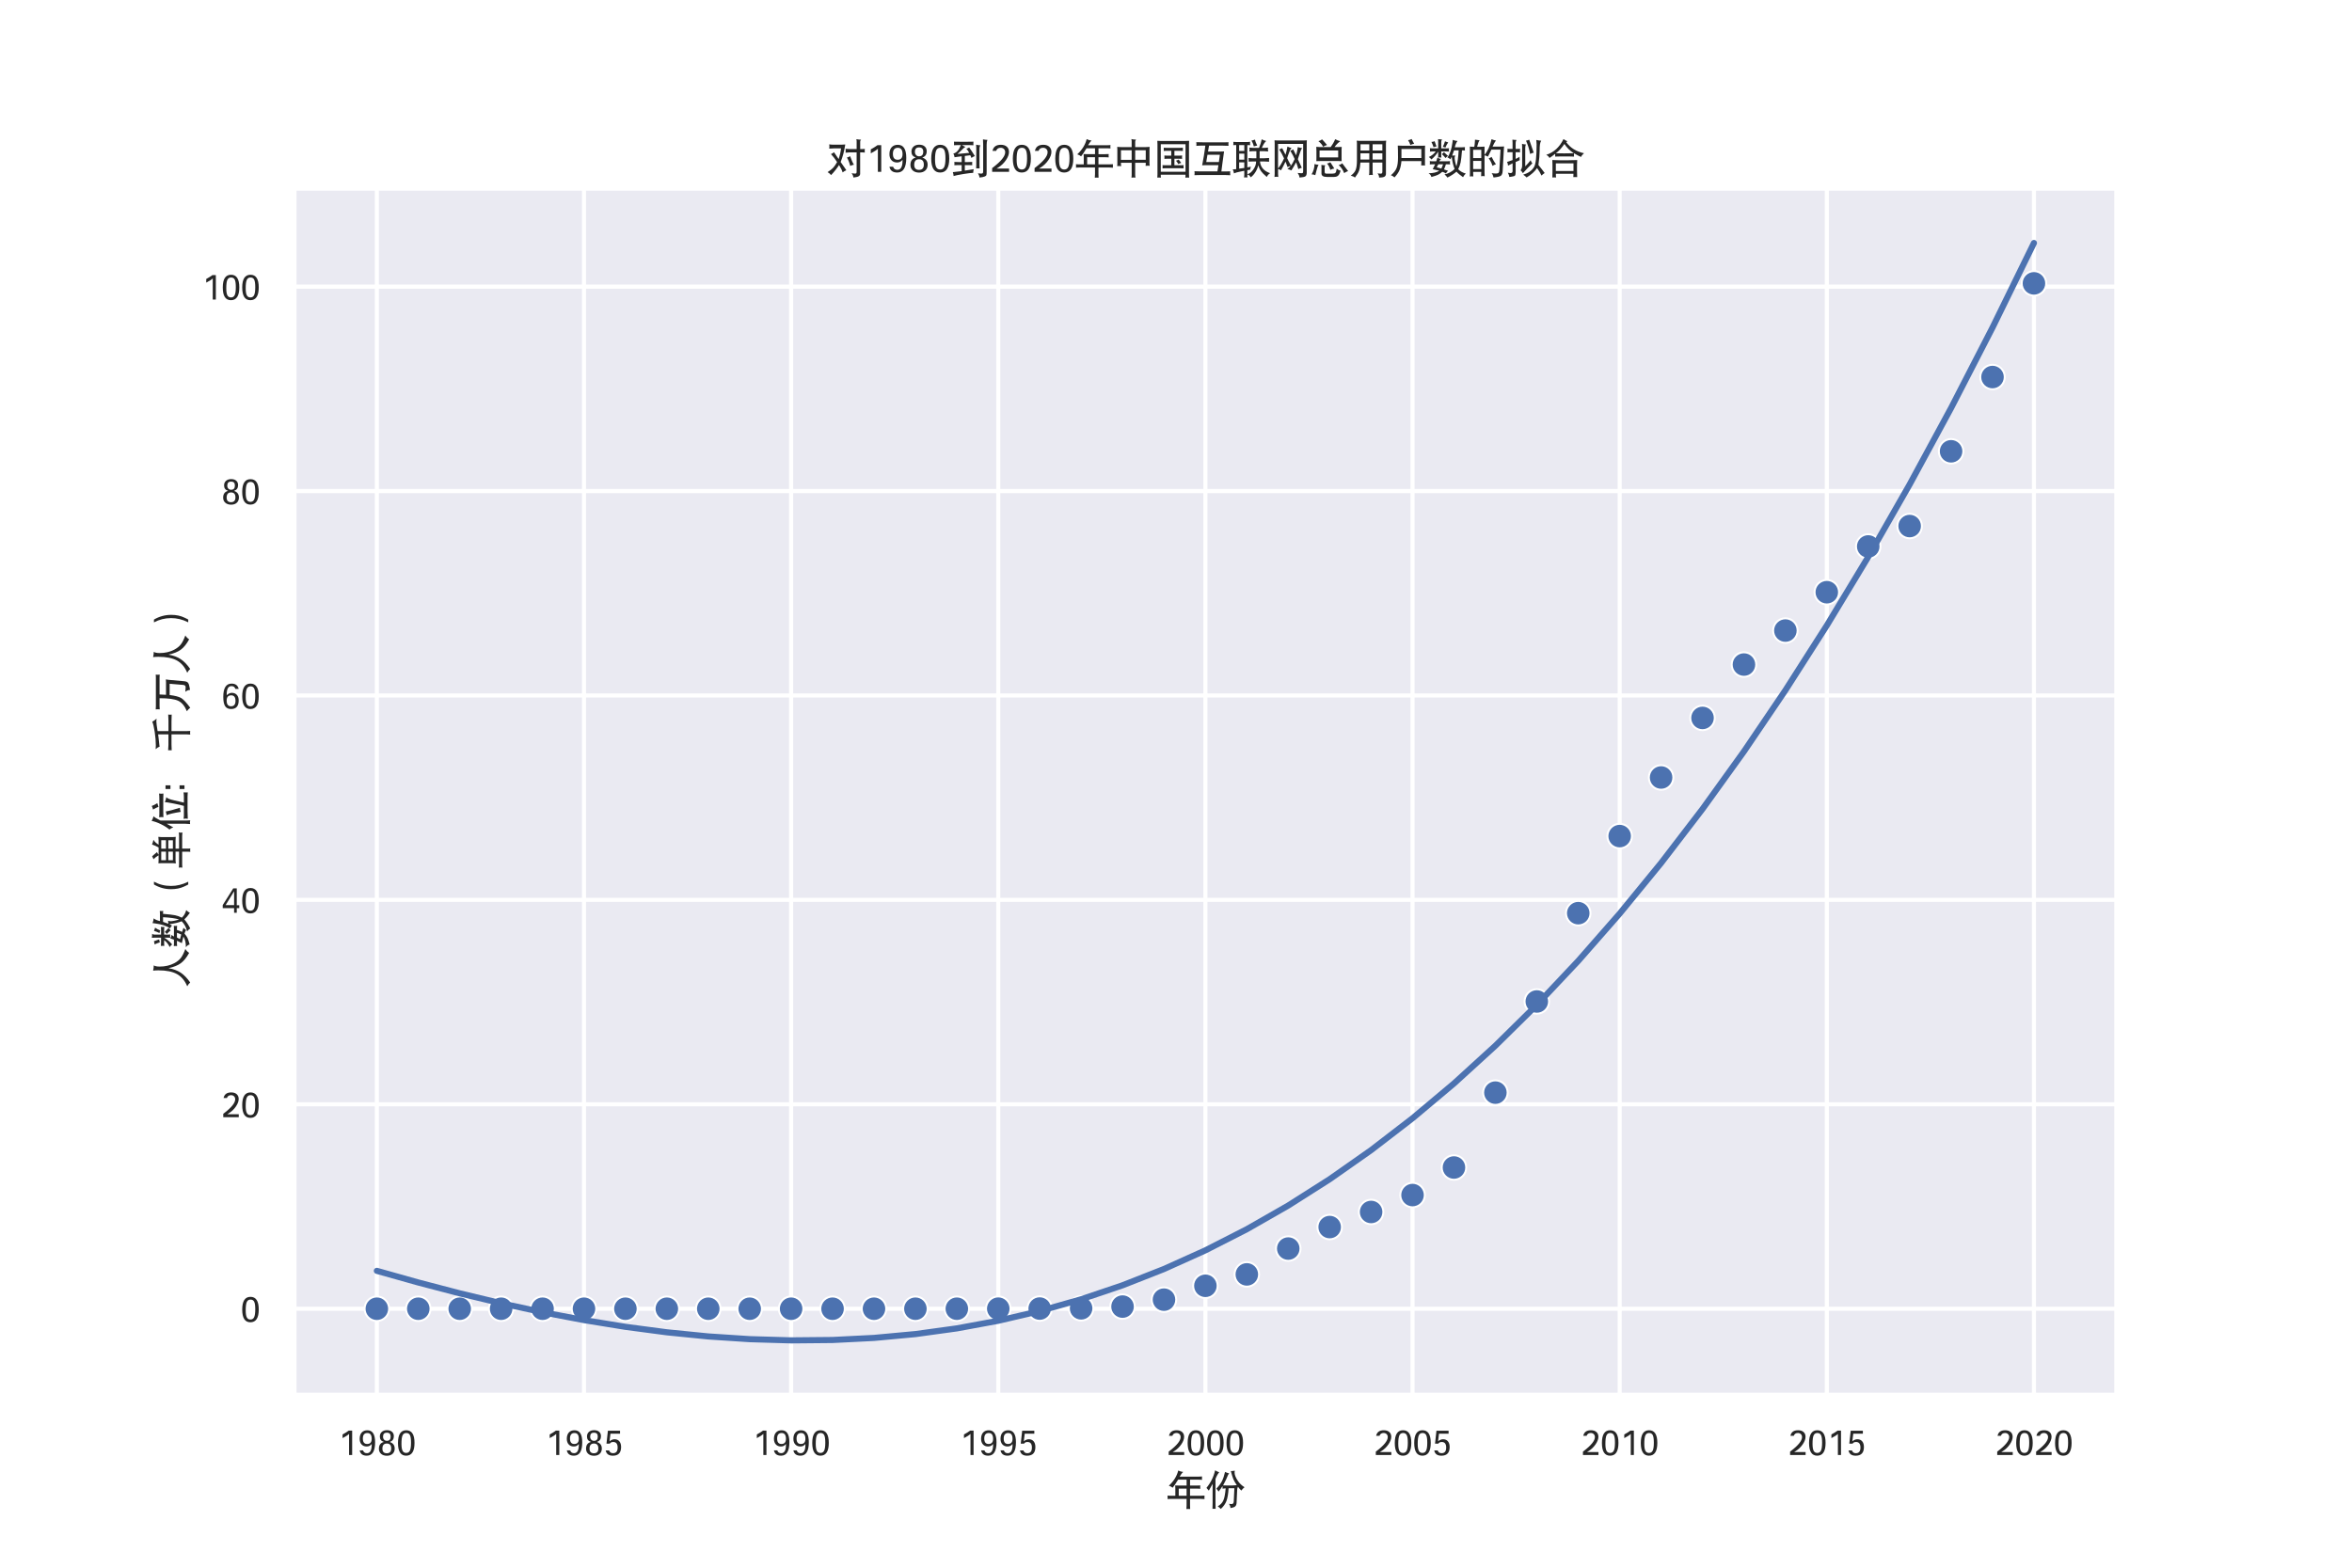 <?xml version="1.0" encoding="utf-8" standalone="no"?>
<!DOCTYPE svg PUBLIC "-//W3C//DTD SVG 1.1//EN"
  "http://www.w3.org/Graphics/SVG/1.1/DTD/svg11.dtd">
<svg xmlns:xlink="http://www.w3.org/1999/xlink" width="864pt" height="576pt" viewBox="0 0 864 576" xmlns="http://www.w3.org/2000/svg" version="1.1">
 <defs>
  <style type="text/css">*{stroke-linejoin: round; stroke-linecap: butt}</style>
 </defs>
 <g id="figure_1">
  <g id="patch_1">
   <path d="M 0 576 
L 864 576 
L 864 0 
L 0 0 
z
" style="fill: #ffffff"/>
  </g>
  <g id="axes_1">
   <g id="patch_2">
    <path d="M 108 512.64 
L 777.6 512.64 
L 777.6 69.12 
L 108 69.12 
z
" style="fill: #eaeaf2"/>
   </g>
   <g id="matplotlib.axis_1">
    <g id="xtick_1">
     <g id="line2d_1">
      <path d="M 138.436 512.64 
L 138.436 69.12 
" clip-path="url(#pfd05d1dd4e)" style="fill: none; stroke: #ffffff; stroke-width: 1.5; stroke-linecap: round"/>
     </g>
     <g id="text_1">
      <!-- 1980 -->
      <g style="fill: #262626" transform="translate(124.151 534.603) scale(0.132 -0.132)">
       <defs>
        <path id="SIL-Hei-Med-Jian-31" d="M 2469 4250 
L 2469 0 
L 1931 0 
L 1931 3678 
Q 1641 3372 800 2941 
L 800 3575 
Q 1384 3888 1878 4250 
L 2469 4250 
z
" transform="scale(0.016)"/>
        <path id="SIL-Hei-Med-Jian-39" d="M 978 809 
Q 1125 319 1659 319 
Q 2484 319 2484 1778 
L 2488 1922 
Q 2447 1881 2431 1863 
L 2347 1775 
Q 2075 1484 1603 1484 
Q 1050 1484 722 1845 
Q 394 2206 394 2809 
Q 394 3519 745 3912 
Q 1097 4306 1731 4306 
Q 3078 4306 3078 2225 
Q 3078 -116 1638 -116 
Q 603 -116 409 753 
L 397 809 
L 978 809 
z
M 2484 2819 
Q 2484 3828 1734 3828 
Q 947 3828 947 2866 
Q 947 1919 1694 1919 
Q 2484 1919 2484 2819 
z
" transform="scale(0.016)"/>
        <path id="SIL-Hei-Med-Jian-38" d="M 2234 2272 
L 2300 2247 
Q 3103 1963 3103 1128 
Q 3103 553 2737 212 
Q 2372 -128 1750 -128 
Q 1119 -128 739 206 
Q 359 541 359 1094 
Q 359 2025 1166 2259 
L 1234 2278 
L 1169 2300 
Q 522 2519 522 3216 
Q 522 3722 858 4022 
Q 1194 4322 1756 4322 
Q 2316 4322 2636 4042 
Q 2956 3763 2956 3275 
Q 2956 2525 2300 2294 
L 2234 2272 
z
M 2403 3206 
Q 2403 3888 1738 3888 
Q 1075 3888 1075 3188 
Q 1075 2869 1259 2669 
Q 1444 2469 1741 2469 
Q 2403 2469 2403 3206 
z
M 2497 1141 
Q 2497 2000 1738 2000 
Q 966 2000 966 1113 
Q 966 306 1725 306 
Q 2497 306 2497 1141 
z
" transform="scale(0.016)"/>
        <path id="SIL-Hei-Med-Jian-30" d="M 3169 2113 
Q 3169 -116 1713 -116 
Q 294 -116 294 2094 
Q 294 4309 1728 4309 
Q 3169 4309 3169 2113 
z
M 2563 2144 
Q 2563 3078 2380 3454 
Q 2197 3831 1741 3831 
Q 1275 3831 1087 3412 
Q 900 2994 900 1959 
Q 900 1106 1092 734 
Q 1284 363 1725 363 
Q 2178 363 2370 773 
Q 2563 1184 2563 2144 
z
" transform="scale(0.016)"/>
       </defs>
       <use xlink:href="#SIL-Hei-Med-Jian-31"/>
       <use xlink:href="#SIL-Hei-Med-Jian-39" x="54.102"/>
       <use xlink:href="#SIL-Hei-Med-Jian-38" x="108.203"/>
       <use xlink:href="#SIL-Hei-Med-Jian-30" x="162.305"/>
      </g>
     </g>
    </g>
    <g id="xtick_2">
     <g id="line2d_2">
      <path d="M 214.527 512.64 
L 214.527 69.12 
" clip-path="url(#pfd05d1dd4e)" style="fill: none; stroke: #ffffff; stroke-width: 1.5; stroke-linecap: round"/>
     </g>
     <g id="text_2">
      <!-- 1985 -->
      <g style="fill: #262626" transform="translate(200.242 534.603) scale(0.132 -0.132)">
       <defs>
        <path id="SIL-Hei-Med-Jian-35" d="M 2891 4228 
L 2891 3713 
L 1222 3713 
L 1059 2384 
Q 1491 2744 1931 2744 
Q 2469 2744 2772 2384 
Q 3075 2025 3075 1388 
Q 3075 -119 1641 -119 
Q 591 -119 406 750 
L 397 797 
L 994 797 
L 1009 759 
Q 1163 319 1675 319 
Q 2472 319 2472 1297 
Q 2472 2266 1703 2266 
Q 1303 2266 1131 2013 
L 1106 1978 
L 531 1975 
L 778 4228 
L 2891 4228 
z
" transform="scale(0.016)"/>
       </defs>
       <use xlink:href="#SIL-Hei-Med-Jian-31"/>
       <use xlink:href="#SIL-Hei-Med-Jian-39" x="54.102"/>
       <use xlink:href="#SIL-Hei-Med-Jian-38" x="108.203"/>
       <use xlink:href="#SIL-Hei-Med-Jian-35" x="162.305"/>
      </g>
     </g>
    </g>
    <g id="xtick_3">
     <g id="line2d_3">
      <path d="M 290.618 512.64 
L 290.618 69.12 
" clip-path="url(#pfd05d1dd4e)" style="fill: none; stroke: #ffffff; stroke-width: 1.5; stroke-linecap: round"/>
     </g>
     <g id="text_3">
      <!-- 1990 -->
      <g style="fill: #262626" transform="translate(276.333 534.603) scale(0.132 -0.132)">
       <use xlink:href="#SIL-Hei-Med-Jian-31"/>
       <use xlink:href="#SIL-Hei-Med-Jian-39" x="54.102"/>
       <use xlink:href="#SIL-Hei-Med-Jian-39" x="108.203"/>
       <use xlink:href="#SIL-Hei-Med-Jian-30" x="162.305"/>
      </g>
     </g>
    </g>
    <g id="xtick_4">
     <g id="line2d_4">
      <path d="M 366.709 512.64 
L 366.709 69.12 
" clip-path="url(#pfd05d1dd4e)" style="fill: none; stroke: #ffffff; stroke-width: 1.5; stroke-linecap: round"/>
     </g>
     <g id="text_4">
      <!-- 1995 -->
      <g style="fill: #262626" transform="translate(352.424 534.603) scale(0.132 -0.132)">
       <use xlink:href="#SIL-Hei-Med-Jian-31"/>
       <use xlink:href="#SIL-Hei-Med-Jian-39" x="54.102"/>
       <use xlink:href="#SIL-Hei-Med-Jian-39" x="108.203"/>
       <use xlink:href="#SIL-Hei-Med-Jian-35" x="162.305"/>
      </g>
     </g>
    </g>
    <g id="xtick_5">
     <g id="line2d_5">
      <path d="M 442.8 512.64 
L 442.8 69.12 
" clip-path="url(#pfd05d1dd4e)" style="fill: none; stroke: #ffffff; stroke-width: 1.5; stroke-linecap: round"/>
     </g>
     <g id="text_5">
      <!-- 2000 -->
      <g style="fill: #262626" transform="translate(428.515 534.603) scale(0.132 -0.132)">
       <defs>
        <path id="SIL-Hei-Med-Jian-32" d="M 3075 516 
L 3075 0 
L 378 0 
L 378 591 
L 513 694 
Q 2456 2175 2456 3116 
Q 2456 3434 2256 3632 
Q 2056 3831 1738 3831 
Q 1181 3831 1016 3338 
L 431 3338 
L 456 3428 
Q 684 4309 1769 4309 
Q 2369 4309 2716 4003 
Q 3063 3697 3063 3169 
Q 3063 2569 2570 1853 
Q 2078 1138 1356 691 
L 1078 516 
L 3075 516 
z
" transform="scale(0.016)"/>
       </defs>
       <use xlink:href="#SIL-Hei-Med-Jian-32"/>
       <use xlink:href="#SIL-Hei-Med-Jian-30" x="54.102"/>
       <use xlink:href="#SIL-Hei-Med-Jian-30" x="108.203"/>
       <use xlink:href="#SIL-Hei-Med-Jian-30" x="162.305"/>
      </g>
     </g>
    </g>
    <g id="xtick_6">
     <g id="line2d_6">
      <path d="M 518.891 512.64 
L 518.891 69.12 
" clip-path="url(#pfd05d1dd4e)" style="fill: none; stroke: #ffffff; stroke-width: 1.5; stroke-linecap: round"/>
     </g>
     <g id="text_6">
      <!-- 2005 -->
      <g style="fill: #262626" transform="translate(504.606 534.603) scale(0.132 -0.132)">
       <use xlink:href="#SIL-Hei-Med-Jian-32"/>
       <use xlink:href="#SIL-Hei-Med-Jian-30" x="54.102"/>
       <use xlink:href="#SIL-Hei-Med-Jian-30" x="108.203"/>
       <use xlink:href="#SIL-Hei-Med-Jian-35" x="162.305"/>
      </g>
     </g>
    </g>
    <g id="xtick_7">
     <g id="line2d_7">
      <path d="M 594.982 512.64 
L 594.982 69.12 
" clip-path="url(#pfd05d1dd4e)" style="fill: none; stroke: #ffffff; stroke-width: 1.5; stroke-linecap: round"/>
     </g>
     <g id="text_7">
      <!-- 2010 -->
      <g style="fill: #262626" transform="translate(580.697 534.603) scale(0.132 -0.132)">
       <use xlink:href="#SIL-Hei-Med-Jian-32"/>
       <use xlink:href="#SIL-Hei-Med-Jian-30" x="54.102"/>
       <use xlink:href="#SIL-Hei-Med-Jian-31" x="108.203"/>
       <use xlink:href="#SIL-Hei-Med-Jian-30" x="162.305"/>
      </g>
     </g>
    </g>
    <g id="xtick_8">
     <g id="line2d_8">
      <path d="M 671.073 512.64 
L 671.073 69.12 
" clip-path="url(#pfd05d1dd4e)" style="fill: none; stroke: #ffffff; stroke-width: 1.5; stroke-linecap: round"/>
     </g>
     <g id="text_8">
      <!-- 2015 -->
      <g style="fill: #262626" transform="translate(656.788 534.603) scale(0.132 -0.132)">
       <use xlink:href="#SIL-Hei-Med-Jian-32"/>
       <use xlink:href="#SIL-Hei-Med-Jian-30" x="54.102"/>
       <use xlink:href="#SIL-Hei-Med-Jian-31" x="108.203"/>
       <use xlink:href="#SIL-Hei-Med-Jian-35" x="162.305"/>
      </g>
     </g>
    </g>
    <g id="xtick_9">
     <g id="line2d_9">
      <path d="M 747.164 512.64 
L 747.164 69.12 
" clip-path="url(#pfd05d1dd4e)" style="fill: none; stroke: #ffffff; stroke-width: 1.5; stroke-linecap: round"/>
     </g>
     <g id="text_9">
      <!-- 2020 -->
      <g style="fill: #262626" transform="translate(732.879 534.603) scale(0.132 -0.132)">
       <use xlink:href="#SIL-Hei-Med-Jian-32"/>
       <use xlink:href="#SIL-Hei-Med-Jian-30" x="54.102"/>
       <use xlink:href="#SIL-Hei-Med-Jian-32" x="108.203"/>
       <use xlink:href="#SIL-Hei-Med-Jian-30" x="162.305"/>
      </g>
     </g>
    </g>
    <g id="text_10">
     <!-- 年份 -->
     <g style="fill: #262626" transform="translate(428.4 552.298) scale(0.144 -0.144)">
      <defs>
       <path id="SIL-Hei-Med-Jian-5e74" d="M 216 659 
Q 228 828 228 925 
Q 228 1013 209 1206 
Q 281 1206 441 1197 
Q 628 1181 669 1181 
L 1456 1181 
L 1456 2372 
Q 1456 2528 1434 2831 
L 1738 2822 
L 2069 2813 
L 3253 2813 
L 3253 3750 
L 1906 3750 
Q 1747 3516 1694 3431 
L 1400 2963 
Q 1322 2838 1034 2466 
Q 759 2681 422 2784 
Q 1600 3881 1919 5209 
Q 2275 5028 2716 4975 
Q 2472 4800 2141 4234 
L 5150 4234 
Q 5200 4234 5431 4247 
Q 5631 4259 5725 4259 
Q 5697 4081 5697 4000 
Q 5697 3903 5722 3725 
Q 5656 3725 5453 3738 
Q 5244 3750 5184 3750 
L 3803 3750 
L 3803 2809 
L 4828 2809 
Q 4919 2809 5159 2822 
Q 5409 2831 5441 2831 
Q 5419 2659 5419 2563 
Q 5419 2481 5444 2300 
Q 5406 2300 5163 2313 
Q 4928 2325 4844 2325 
L 3800 2325 
L 3800 1181 
L 5475 1181 
Q 5522 1181 5766 1197 
Q 5975 1206 6113 1206 
Q 6100 1006 6100 922 
L 6106 653 
Q 5663 688 5475 688 
L 3800 688 
L 3800 -350 
Q 3800 -600 3819 -934 
L 3503 -928 
L 3219 -934 
Q 3250 -606 3250 -363 
L 3250 684 
L 778 684 
Q 688 684 447 672 
Q 369 669 216 659 
z
M 2000 1184 
L 3250 1184 
L 3250 2325 
L 2000 2325 
L 2000 1184 
z
" transform="scale(0.016)"/>
       <path id="SIL-Hei-Med-Jian-4efd" d="M 169 2444 
Q 1200 3688 1547 5238 
Q 1872 5044 2209 4922 
Q 1919 4644 1609 3878 
L 1609 88 
L 1619 -500 
L 1631 -903 
Q 1469 -891 1397 -891 
Q 1300 -891 1128 -903 
L 1150 75 
L 1150 3078 
Q 847 2550 544 2000 
Q 366 2244 169 2444 
z
M 1744 2316 
Q 2334 2928 2626 3490 
Q 2919 4053 3131 4981 
Q 3456 4834 3794 4741 
Q 3650 4609 3578 4425 
Q 3350 3841 3016 3216 
Q 2950 3088 2816 2834 
L 3259 2828 
L 3697 2822 
L 4256 2822 
Q 4522 2822 5006 2872 
Q 4625 3441 4465 3814 
Q 4306 4188 4053 5122 
L 4200 5119 
Q 4356 5119 4688 5181 
Q 4675 5081 4666 5031 
Q 4650 4922 4650 4884 
Q 4650 4353 5163 3575 
Q 5578 2947 6241 2544 
Q 5947 2328 5728 2006 
Q 5441 2284 5194 2613 
Q 5078 2413 5069 2172 
L 4972 53 
Q 4953 -341 4742 -520 
Q 4531 -700 3994 -781 
Q 3994 -428 3750 -103 
Q 3841 -113 3884 -119 
Q 4072 -141 4172 -141 
Q 4503 -141 4522 272 
L 4619 2381 
L 3697 2381 
Q 3619 1047 3358 354 
Q 3097 -338 2456 -919 
Q 2250 -688 1963 -506 
Q 2606 -141 2862 439 
Q 3119 1019 3234 2369 
Q 2972 2347 2725 2319 
Q 2738 2466 2738 2541 
Q 2738 2600 2728 2722 
Q 2431 2259 2100 1850 
Q 1953 2113 1744 2316 
z
" transform="scale(0.016)"/>
      </defs>
      <use xlink:href="#SIL-Hei-Med-Jian-5e74"/>
      <use xlink:href="#SIL-Hei-Med-Jian-4efd" x="100"/>
     </g>
    </g>
   </g>
   <g id="matplotlib.axis_2">
    <g id="ytick_1">
     <g id="line2d_10">
      <path d="M 108 480.856 
L 777.6 480.856 
" clip-path="url(#pfd05d1dd4e)" style="fill: none; stroke: #ffffff; stroke-width: 1.5; stroke-linecap: round"/>
     </g>
     <g id="text_11">
      <!-- 0 -->
      <g style="fill: #262626" transform="translate(88.358 485.587) scale(0.132 -0.132)">
       <use xlink:href="#SIL-Hei-Med-Jian-30"/>
      </g>
     </g>
    </g>
    <g id="ytick_2">
     <g id="line2d_11">
      <path d="M 108 405.748 
L 777.6 405.748 
" clip-path="url(#pfd05d1dd4e)" style="fill: none; stroke: #ffffff; stroke-width: 1.5; stroke-linecap: round"/>
     </g>
     <g id="text_12">
      <!-- 20 -->
      <g style="fill: #262626" transform="translate(81.215 410.48) scale(0.132 -0.132)">
       <use xlink:href="#SIL-Hei-Med-Jian-32"/>
       <use xlink:href="#SIL-Hei-Med-Jian-30" x="54.102"/>
      </g>
     </g>
    </g>
    <g id="ytick_3">
     <g id="line2d_12">
      <path d="M 108 330.641 
L 777.6 330.641 
" clip-path="url(#pfd05d1dd4e)" style="fill: none; stroke: #ffffff; stroke-width: 1.5; stroke-linecap: round"/>
     </g>
     <g id="text_13">
      <!-- 40 -->
      <g style="fill: #262626" transform="translate(81.215 335.372) scale(0.132 -0.132)">
       <defs>
        <path id="SIL-Hei-Med-Jian-34" d="M 2728 4250 
L 2728 1306 
L 3159 1306 
L 3159 809 
L 2728 809 
L 2728 0 
L 2266 0 
L 2266 809 
L 284 809 
L 284 1341 
L 2119 4250 
L 2728 4250 
z
M 2266 1328 
L 2266 3744 
L 784 1328 
L 2266 1328 
z
" transform="scale(0.016)"/>
       </defs>
       <use xlink:href="#SIL-Hei-Med-Jian-34"/>
       <use xlink:href="#SIL-Hei-Med-Jian-30" x="54.102"/>
      </g>
     </g>
    </g>
    <g id="ytick_4">
     <g id="line2d_13">
      <path d="M 108 255.533 
L 777.6 255.533 
" clip-path="url(#pfd05d1dd4e)" style="fill: none; stroke: #ffffff; stroke-width: 1.5; stroke-linecap: round"/>
     </g>
     <g id="text_14">
      <!-- 60 -->
      <g style="fill: #262626" transform="translate(81.215 260.265) scale(0.132 -0.132)">
       <defs>
        <path id="SIL-Hei-Med-Jian-36" d="M 3063 3384 
L 2481 3384 
L 2463 3438 
Q 2322 3869 1803 3869 
Q 978 3869 978 2425 
L 975 2284 
Q 1013 2319 1031 2334 
Q 1444 2700 1859 2700 
Q 2419 2700 2741 2348 
Q 3063 1997 3063 1378 
Q 3063 -116 1738 -116 
Q 1025 -116 703 384 
Q 381 884 381 1994 
Q 381 4306 1831 4306 
Q 2838 4306 3063 3384 
z
M 2506 1303 
Q 2506 2266 1763 2266 
Q 969 2266 969 1344 
Q 969 363 1738 363 
Q 2506 363 2506 1303 
z
" transform="scale(0.016)"/>
       </defs>
       <use xlink:href="#SIL-Hei-Med-Jian-36"/>
       <use xlink:href="#SIL-Hei-Med-Jian-30" x="54.102"/>
      </g>
     </g>
    </g>
    <g id="ytick_5">
     <g id="line2d_14">
      <path d="M 108 180.426 
L 777.6 180.426 
" clip-path="url(#pfd05d1dd4e)" style="fill: none; stroke: #ffffff; stroke-width: 1.5; stroke-linecap: round"/>
     </g>
     <g id="text_15">
      <!-- 80 -->
      <g style="fill: #262626" transform="translate(81.215 185.157) scale(0.132 -0.132)">
       <use xlink:href="#SIL-Hei-Med-Jian-38"/>
       <use xlink:href="#SIL-Hei-Med-Jian-30" x="54.102"/>
      </g>
     </g>
    </g>
    <g id="ytick_6">
     <g id="line2d_15">
      <path d="M 108 105.318 
L 777.6 105.318 
" clip-path="url(#pfd05d1dd4e)" style="fill: none; stroke: #ffffff; stroke-width: 1.5; stroke-linecap: round"/>
     </g>
     <g id="text_16">
      <!-- 100 -->
      <g style="fill: #262626" transform="translate(74.073 110.05) scale(0.132 -0.132)">
       <use xlink:href="#SIL-Hei-Med-Jian-31"/>
       <use xlink:href="#SIL-Hei-Med-Jian-30" x="54.102"/>
       <use xlink:href="#SIL-Hei-Med-Jian-30" x="108.203"/>
      </g>
     </g>
    </g>
    <g id="text_17">
     <!-- 人数（单位：千万人） -->
     <g style="fill: #262626" transform="translate(67.766 362.88) rotate(-90) scale(0.144 -0.144)">
      <defs>
       <path id="SIL-Hei-Med-Jian-4eba" d="M 213 -441 
Q 1572 128 2165 1200 
Q 2759 2272 2759 4156 
Q 2759 4606 2713 5003 
Q 3116 4897 3550 4897 
Q 3359 4600 3359 3963 
Q 3359 2650 3894 1634 
Q 4253 956 4728 586 
Q 5203 216 6166 -138 
Q 5775 -381 5544 -747 
Q 4431 -138 3898 582 
Q 3366 1303 3109 2547 
Q 2900 1378 2384 597 
Q 1869 -184 822 -913 
Q 572 -622 213 -441 
z
" transform="scale(0.016)"/>
       <path id="SIL-Hei-Med-Jian-6570" d="M 188 -228 
Q 1269 -228 1897 172 
Q 1328 309 850 416 
Q 1047 788 1231 1200 
L 756 1200 
Q 716 1200 566 1188 
Q 503 1181 375 1175 
Q 400 1353 400 1450 
Q 400 1528 375 1703 
Q 484 1697 541 1691 
Q 672 1678 709 1678 
L 1409 1678 
Q 1506 1969 1594 2256 
Q 1869 2084 2184 2047 
Q 1988 1891 1900 1678 
L 3219 1678 
Q 3272 1678 3422 1691 
Q 3484 1697 3609 1703 
Q 3588 1534 3588 1444 
Q 3588 1356 3613 1175 
Q 3484 1181 3422 1188 
Q 3272 1200 3231 1200 
L 2947 1200 
Q 2834 797 2638 378 
Q 2953 275 3291 159 
Q 3091 -34 2934 -266 
Q 2675 -81 2375 0 
Q 1978 -338 1678 -481 
Q 1378 -625 634 -828 
Q 541 -456 188 -228 
z
M 1484 716 
Q 1850 613 2216 516 
Q 2388 844 2494 1200 
L 1744 1200 
Q 1609 972 1484 716 
z
M 222 2359 
Q 916 2672 1325 3244 
L 838 3244 
Q 778 3244 588 3231 
Q 525 3228 400 3222 
Q 422 3400 422 3497 
Q 422 3578 397 3759 
Q 550 3750 625 3747 
Q 822 3734 897 3734 
L 1719 3734 
L 1719 4775 
Q 1719 4847 1706 5019 
Q 1703 5081 1694 5203 
Q 2028 5156 2334 5156 
Q 2206 5000 2206 4763 
L 2206 3734 
L 3016 3734 
Q 3084 3734 3253 3747 
Q 3316 3750 3444 3759 
Q 3419 3578 3419 3491 
Q 3419 3400 3444 3219 
Q 3300 3228 3228 3231 
Q 3059 3244 3003 3244 
L 2206 3244 
L 2206 2594 
Q 2206 2553 2219 2425 
Q 2222 2372 2228 2266 
Q 2053 2288 1969 2288 
Q 1875 2288 1694 2266 
Q 1703 2347 1706 2388 
Q 1719 2488 1719 2522 
L 1719 3219 
Q 1297 2519 638 1966 
Q 463 2194 222 2359 
z
M 638 4766 
Q 869 4766 1147 4875 
Q 1281 4463 1447 4041 
Q 1197 4003 969 3931 
Q 847 4356 638 4766 
z
M 2303 2816 
Q 2484 2953 2634 3134 
Q 2938 2831 3284 2528 
Q 3063 2394 2888 2194 
Q 2625 2528 2303 2816 
z
M 2456 3981 
Q 2669 4409 2803 4863 
Q 3034 4756 3316 4688 
Q 3044 4322 2875 3869 
Q 2675 3953 2456 3981 
z
M 2719 -419 
Q 3672 -219 4338 450 
Q 4013 1216 3875 2409 
L 3756 2178 
L 3659 1994 
Q 3463 2178 3197 2291 
Q 3794 3122 3997 4716 
L 4044 5094 
Q 4406 4941 4797 4913 
Q 4513 4550 4363 3909 
L 5516 3909 
Q 5578 3909 5753 3922 
Q 5828 3925 5981 3934 
Q 5969 3750 5969 3638 
Q 5969 3563 5981 3388 
Q 5878 3397 5825 3403 
Q 5719 3416 5672 3416 
L 5516 3416 
Q 5403 2031 5295 1500 
Q 5188 969 4909 416 
Q 5366 -78 6119 -281 
Q 5863 -500 5681 -859 
Q 5019 -409 4634 22 
Q 4000 -525 3184 -922 
Q 3006 -634 2719 -419 
z
M 3944 2584 
L 4113 2581 
Q 4222 2581 4422 2619 
Q 4347 2384 4341 2281 
Q 4331 2063 4420 1611 
Q 4509 1159 4625 856 
Q 4900 1788 4981 3416 
L 4244 3416 
Q 4109 3003 3944 2584 
z
" transform="scale(0.016)"/>
       <path id="SIL-Hei-Med-Jian-ff08" d="M 4400 4866 
Q 3719 3628 3719 2144 
Q 3719 775 4363 -534 
L 4394 -600 
L 3947 -600 
Q 3881 -494 3778 -272 
L 3622 63 
Q 3200 975 3200 2153 
Q 3200 3597 3953 4866 
L 4400 4866 
z
" transform="scale(0.016)"/>
       <path id="SIL-Hei-Med-Jian-5355" d="M 384 894 
Q 703 866 869 866 
L 2938 866 
L 2938 1422 
L 1509 1422 
Q 1303 1422 1063 1375 
Q 1100 1619 1100 1822 
L 1100 3722 
Q 1100 3834 1078 4153 
Q 1413 4128 1516 4128 
L 2356 4128 
Q 2088 4575 1728 4950 
Q 1941 5000 2191 5163 
Q 2259 5084 2291 5050 
L 2513 4800 
L 2788 4466 
Q 2803 4447 2863 4381 
Q 2641 4288 2447 4125 
L 3600 4125 
Q 3894 4631 4078 5175 
Q 4353 5047 4834 4947 
Q 4447 4759 4044 4128 
L 4769 4128 
Q 5025 4128 5300 4169 
Q 5288 4013 5278 3938 
Q 5263 3784 5263 3713 
L 5263 1806 
Q 5263 1631 5294 1391 
Q 4947 1422 4778 1422 
L 3413 1422 
L 3413 863 
L 5456 863 
Q 5781 863 6000 913 
Q 5963 709 5963 613 
Q 5963 516 5994 328 
Q 5594 369 5447 369 
L 3416 369 
L 3416 -625 
Q 3416 -744 3444 -931 
Q 3269 -906 3181 -906 
Q 3088 -906 2909 -931 
Q 2931 -688 2931 -588 
L 2931 369 
L 878 369 
Q 669 369 384 341 
Q 416 525 416 622 
Q 416 709 384 894 
z
M 1575 1847 
L 2938 1847 
L 2938 2578 
L 1575 2578 
L 1575 1847 
z
M 1575 2947 
L 2941 2947 
L 2941 3703 
L 1575 3703 
L 1575 2947 
z
M 3413 1847 
L 4753 1847 
L 4753 2578 
L 3413 2578 
L 3413 1847 
z
M 3413 2953 
L 4756 2953 
L 4756 3703 
L 3413 3703 
L 3413 2953 
z
" transform="scale(0.016)"/>
       <path id="SIL-Hei-Med-Jian-4f4d" d="M 213 2397 
Q 672 2934 1073 3764 
Q 1475 4594 1588 5234 
Q 1963 5031 2341 4919 
Q 2134 4791 1750 4019 
L 1647 3809 
L 1647 -203 
Q 1647 -503 1681 -919 
Q 1469 -869 1375 -869 
Q 1272 -869 1091 -900 
Q 1138 -459 1138 -144 
L 1138 2834 
Q 766 2134 594 1853 
L 550 1784 
Q 453 2131 213 2397 
z
M 1928 -531 
Q 1963 -322 1963 -222 
Q 1963 -97 1922 141 
Q 2281 94 2363 94 
L 3116 94 
L 3984 94 
Q 4150 659 4365 1751 
Q 4581 2844 4581 3131 
Q 4981 2953 5369 2897 
Q 5081 2634 4878 1681 
Q 4800 1325 4528 169 
L 4509 94 
L 5422 94 
Q 5728 94 6138 147 
Q 6125 -81 6125 -200 
Q 6125 -306 6138 -525 
Q 5838 -491 5472 -491 
L 3109 -491 
Q 2491 -491 1928 -531 
z
M 2181 3359 
Q 2200 3572 2200 3681 
Q 2200 3800 2175 4044 
Q 2503 4006 2594 4006 
L 3025 4006 
L 5100 4006 
Q 5650 4006 5956 4053 
Q 5925 3819 5925 3697 
Q 5925 3588 5956 3359 
Q 5575 3381 5125 3381 
L 3084 3381 
Q 2628 3381 2181 3359 
z
M 2503 2850 
Q 2813 2888 3097 2984 
Q 3234 2141 3688 728 
Q 3394 728 3031 597 
Q 2772 2256 2503 2850 
z
M 3403 5013 
Q 3706 5084 3972 5222 
Q 4066 4900 4416 4331 
Q 4116 4253 3831 4138 
Q 3697 4534 3403 5013 
z
" transform="scale(0.016)"/>
       <path id="SIL-Hei-Med-Jian-ff1a" d="M 1013 3022 
L 1013 2238 
L 428 2238 
L 428 3022 
L 1013 3022 
z
M 1013 784 
L 1013 0 
L 428 0 
L 428 784 
L 1013 784 
z
" transform="scale(0.016)"/>
       <path id="SIL-Hei-Med-Jian-5343" d="M 350 2038 
Q 363 2238 363 2331 
Q 363 2428 353 2603 
Q 809 2556 1213 2556 
L 2888 2556 
L 2888 4203 
Q 2472 4144 2319 4128 
L 1206 4006 
Q 1175 4000 941 3963 
Q 806 4319 522 4594 
Q 881 4566 1138 4566 
Q 2106 4566 3276 4744 
Q 4447 4922 4906 5138 
Q 5063 4822 5397 4444 
Q 5119 4484 4991 4484 
Q 4559 4484 3409 4284 
L 3409 2553 
L 5088 2553 
Q 5575 2553 6056 2591 
Q 6022 2397 6022 2306 
Q 6022 2209 6047 2038 
Q 5678 2069 4938 2069 
L 3409 2069 
L 3409 -341 
Q 3409 -422 3425 -666 
Q 3428 -750 3438 -919 
Q 3244 -894 3150 -894 
Q 3050 -894 2853 -919 
Q 2863 -741 2872 -650 
Q 2888 -431 2888 -363 
L 2888 2069 
L 1281 2069 
Q 769 2069 350 2038 
z
" transform="scale(0.016)"/>
       <path id="SIL-Hei-Med-Jian-4e07" d="M 328 -384 
Q 1578 128 1992 993 
Q 2406 1859 2406 3972 
L 1119 3972 
Q 903 3972 625 3944 
Q 644 4147 644 4256 
Q 644 4359 622 4584 
Q 906 4559 1119 4559 
L 5756 4559 
Q 5919 4559 6169 4584 
Q 6144 4372 6144 4263 
Q 6144 4159 6169 3947 
Q 5906 3972 5706 3972 
L 3000 3972 
L 2975 3441 
L 2950 2944 
L 4966 2944 
Q 5138 2944 5403 2969 
L 5366 2719 
Q 5338 2528 5331 2447 
L 5113 31 
Q 5072 -397 4869 -564 
Q 4666 -731 4069 -828 
Q 3956 -847 3731 -884 
Q 3706 -472 3425 -131 
Q 3581 -147 3659 -153 
Q 3991 -188 4163 -188 
Q 4494 -188 4528 222 
L 4709 2366 
L 2916 2366 
Q 2744 1028 2425 509 
Q 2106 -9 888 -922 
Q 656 -606 328 -384 
z
" transform="scale(0.016)"/>
       <path id="SIL-Hei-Med-Jian-ff09" d="M 2000 4866 
L 2447 4866 
Q 3200 3584 3200 2116 
Q 3200 919 2759 9 
L 2606 -313 
Q 2513 -506 2453 -600 
L 2006 -600 
L 2031 -547 
Q 2681 750 2681 2128 
Q 2681 3594 2000 4866 
z
" transform="scale(0.016)"/>
      </defs>
      <use xlink:href="#SIL-Hei-Med-Jian-4eba"/>
      <use xlink:href="#SIL-Hei-Med-Jian-6570" x="100"/>
      <use xlink:href="#SIL-Hei-Med-Jian-ff08" x="200"/>
      <use xlink:href="#SIL-Hei-Med-Jian-5355" x="300"/>
      <use xlink:href="#SIL-Hei-Med-Jian-4f4d" x="400"/>
      <use xlink:href="#SIL-Hei-Med-Jian-ff1a" x="500"/>
      <use xlink:href="#SIL-Hei-Med-Jian-5343" x="600"/>
      <use xlink:href="#SIL-Hei-Med-Jian-4e07" x="700"/>
      <use xlink:href="#SIL-Hei-Med-Jian-4eba" x="800"/>
      <use xlink:href="#SIL-Hei-Med-Jian-ff09" x="900"/>
     </g>
    </g>
   </g>
   <g id="PathCollection_1">
    <defs>
     <path id="m32eefe955e" d="M 0 4.5 
C 1.193 4.5 2.338 4.026 3.182 3.182 
C 4.026 2.338 4.5 1.193 4.5 0 
C 4.5 -1.193 4.026 -2.338 3.182 -3.182 
C 2.338 -4.026 1.193 -4.5 0 -4.5 
C -1.193 -4.5 -2.338 -4.026 -3.182 -3.182 
C -4.026 -2.338 -4.5 -1.193 -4.5 0 
C -4.5 1.193 -4.026 2.338 -3.182 3.182 
C -2.338 4.026 -1.193 4.5 0 4.5 
z
" style="stroke: #ffffff; stroke-width: 0.72"/>
    </defs>
    <g clip-path="url(#pfd05d1dd4e)">
     <use xlink:href="#m32eefe955e" x="138.436" y="480.856" style="fill: #4c72b0; stroke: #ffffff; stroke-width: 0.72"/>
     <use xlink:href="#m32eefe955e" x="153.655" y="480.856" style="fill: #4c72b0; stroke: #ffffff; stroke-width: 0.72"/>
     <use xlink:href="#m32eefe955e" x="168.873" y="480.856" style="fill: #4c72b0; stroke: #ffffff; stroke-width: 0.72"/>
     <use xlink:href="#m32eefe955e" x="184.091" y="480.856" style="fill: #4c72b0; stroke: #ffffff; stroke-width: 0.72"/>
     <use xlink:href="#m32eefe955e" x="199.309" y="480.856" style="fill: #4c72b0; stroke: #ffffff; stroke-width: 0.72"/>
     <use xlink:href="#m32eefe955e" x="214.527" y="480.856" style="fill: #4c72b0; stroke: #ffffff; stroke-width: 0.72"/>
     <use xlink:href="#m32eefe955e" x="229.745" y="480.856" style="fill: #4c72b0; stroke: #ffffff; stroke-width: 0.72"/>
     <use xlink:href="#m32eefe955e" x="244.964" y="480.856" style="fill: #4c72b0; stroke: #ffffff; stroke-width: 0.72"/>
     <use xlink:href="#m32eefe955e" x="260.182" y="480.856" style="fill: #4c72b0; stroke: #ffffff; stroke-width: 0.72"/>
     <use xlink:href="#m32eefe955e" x="275.4" y="480.856" style="fill: #4c72b0; stroke: #ffffff; stroke-width: 0.72"/>
     <use xlink:href="#m32eefe955e" x="290.618" y="480.856" style="fill: #4c72b0; stroke: #ffffff; stroke-width: 0.72"/>
     <use xlink:href="#m32eefe955e" x="305.836" y="480.856" style="fill: #4c72b0; stroke: #ffffff; stroke-width: 0.72"/>
     <use xlink:href="#m32eefe955e" x="321.055" y="480.856" style="fill: #4c72b0; stroke: #ffffff; stroke-width: 0.72"/>
     <use xlink:href="#m32eefe955e" x="336.273" y="480.855" style="fill: #4c72b0; stroke: #ffffff; stroke-width: 0.72"/>
     <use xlink:href="#m32eefe955e" x="351.491" y="480.85" style="fill: #4c72b0; stroke: #ffffff; stroke-width: 0.72"/>
     <use xlink:href="#m32eefe955e" x="366.709" y="480.833" style="fill: #4c72b0; stroke: #ffffff; stroke-width: 0.72"/>
     <use xlink:href="#m32eefe955e" x="381.927" y="480.795" style="fill: #4c72b0; stroke: #ffffff; stroke-width: 0.72"/>
     <use xlink:href="#m32eefe955e" x="397.145" y="480.705" style="fill: #4c72b0; stroke: #ffffff; stroke-width: 0.72"/>
     <use xlink:href="#m32eefe955e" x="412.364" y="480.067" style="fill: #4c72b0; stroke: #ffffff; stroke-width: 0.72"/>
     <use xlink:href="#m32eefe955e" x="427.582" y="477.517" style="fill: #4c72b0; stroke: #ffffff; stroke-width: 0.72"/>
     <use xlink:href="#m32eefe955e" x="442.8" y="472.425" style="fill: #4c72b0; stroke: #ffffff; stroke-width: 0.72"/>
     <use xlink:href="#m32eefe955e" x="458.018" y="468.239" style="fill: #4c72b0; stroke: #ffffff; stroke-width: 0.72"/>
     <use xlink:href="#m32eefe955e" x="473.236" y="458.749" style="fill: #4c72b0; stroke: #ffffff; stroke-width: 0.72"/>
     <use xlink:href="#m32eefe955e" x="488.455" y="450.846" style="fill: #4c72b0; stroke: #ffffff; stroke-width: 0.72"/>
     <use xlink:href="#m32eefe955e" x="503.673" y="445.304" style="fill: #4c72b0; stroke: #ffffff; stroke-width: 0.72"/>
     <use xlink:href="#m32eefe955e" x="518.891" y="439.089" style="fill: #4c72b0; stroke: #ffffff; stroke-width: 0.72"/>
     <use xlink:href="#m32eefe955e" x="534.109" y="428.965" style="fill: #4c72b0; stroke: #ffffff; stroke-width: 0.72"/>
     <use xlink:href="#m32eefe955e" x="549.327" y="401.451" style="fill: #4c72b0; stroke: #ffffff; stroke-width: 0.72"/>
     <use xlink:href="#m32eefe955e" x="564.545" y="367.962" style="fill: #4c72b0; stroke: #ffffff; stroke-width: 0.72"/>
     <use xlink:href="#m32eefe955e" x="579.764" y="335.52" style="fill: #4c72b0; stroke: #ffffff; stroke-width: 0.72"/>
     <use xlink:href="#m32eefe955e" x="594.982" y="307.196" style="fill: #4c72b0; stroke: #ffffff; stroke-width: 0.72"/>
     <use xlink:href="#m32eefe955e" x="610.2" y="285.664" style="fill: #4c72b0; stroke: #ffffff; stroke-width: 0.72"/>
     <use xlink:href="#m32eefe955e" x="625.418" y="263.774" style="fill: #4c72b0; stroke: #ffffff; stroke-width: 0.72"/>
     <use xlink:href="#m32eefe955e" x="640.636" y="244.172" style="fill: #4c72b0; stroke: #ffffff; stroke-width: 0.72"/>
     <use xlink:href="#m32eefe955e" x="655.855" y="231.684" style="fill: #4c72b0; stroke: #ffffff; stroke-width: 0.72"/>
     <use xlink:href="#m32eefe955e" x="671.073" y="217.589" style="fill: #4c72b0; stroke: #ffffff; stroke-width: 0.72"/>
     <use xlink:href="#m32eefe955e" x="686.291" y="200.778" style="fill: #4c72b0; stroke: #ffffff; stroke-width: 0.72"/>
     <use xlink:href="#m32eefe955e" x="701.509" y="193.277" style="fill: #4c72b0; stroke: #ffffff; stroke-width: 0.72"/>
     <use xlink:href="#m32eefe955e" x="716.727" y="165.815" style="fill: #4c72b0; stroke: #ffffff; stroke-width: 0.72"/>
     <use xlink:href="#m32eefe955e" x="731.945" y="138.533" style="fill: #4c72b0; stroke: #ffffff; stroke-width: 0.72"/>
     <use xlink:href="#m32eefe955e" x="747.164" y="104.11" style="fill: #4c72b0; stroke: #ffffff; stroke-width: 0.72"/>
    </g>
   </g>
   <g id="PolyCollection_1"/>
   <g id="line2d_16">
    <path d="M 138.436 466.932 
L 153.655 471.213 
L 168.873 475.195 
L 184.091 478.847 
L 199.309 482.137 
L 214.527 485.033 
L 229.745 487.503 
L 244.964 489.514 
L 260.182 491.036 
L 275.4 492.035 
L 290.618 492.48 
L 305.836 492.339 
L 321.055 491.579 
L 336.273 490.169 
L 351.491 488.077 
L 366.709 485.271 
L 381.927 481.718 
L 397.145 477.387 
L 412.364 472.245 
L 427.582 466.261 
L 442.8 459.402 
L 458.018 451.637 
L 473.236 442.934 
L 488.455 433.259 
L 503.673 422.583 
L 518.891 410.872 
L 534.109 398.094 
L 549.327 384.217 
L 564.545 369.21 
L 579.764 353.041 
L 594.982 335.676 
L 610.2 317.085 
L 625.418 297.235 
L 640.636 276.095 
L 655.855 253.631 
L 671.073 229.813 
L 686.291 204.608 
L 701.509 177.985 
L 716.727 149.91 
L 731.945 120.352 
L 747.164 89.28 
" clip-path="url(#pfd05d1dd4e)" style="fill: none; stroke: #4c72b0; stroke-width: 2.25; stroke-linecap: round"/>
   </g>
   <g id="patch_3">
    <path d="M 108 512.64 
L 108 69.12 
" style="fill: none; stroke: #ffffff; stroke-width: 1.875; stroke-linejoin: miter; stroke-linecap: square"/>
   </g>
   <g id="patch_4">
    <path d="M 777.6 512.64 
L 777.6 69.12 
" style="fill: none; stroke: #ffffff; stroke-width: 1.875; stroke-linejoin: miter; stroke-linecap: square"/>
   </g>
   <g id="patch_5">
    <path d="M 108 512.64 
L 777.6 512.64 
" style="fill: none; stroke: #ffffff; stroke-width: 1.875; stroke-linejoin: miter; stroke-linecap: square"/>
   </g>
   <g id="patch_6">
    <path d="M 108 69.12 
L 777.6 69.12 
" style="fill: none; stroke: #ffffff; stroke-width: 1.875; stroke-linejoin: miter; stroke-linecap: square"/>
   </g>
   <g id="text_18">
    <!-- 对1980到2020年中国互联网总用户数的拟合 -->
    <g style="fill: #262626" transform="translate(303.633 63.12) scale(0.144 -0.144)">
     <defs>
      <path id="SIL-Hei-Med-Jian-5bf9" d="M 166 -53 
Q 781 350 1057 644 
Q 1334 938 1681 1553 
Q 1163 2347 700 2825 
Q 966 2931 1188 3122 
Q 1528 2600 1925 2028 
Q 2231 2956 2309 3734 
L 1203 3734 
Q 797 3734 422 3694 
Q 456 3916 456 4019 
Q 456 4144 422 4375 
Q 747 4322 1131 4322 
L 2369 4322 
Q 2638 4322 2981 4359 
L 2956 4203 
Q 2738 2794 2247 1559 
Q 2594 1084 2934 575 
L 3150 250 
Q 2847 125 2559 -100 
Q 2441 369 1994 1078 
Q 1475 266 722 -525 
Q 469 -222 166 -53 
z
M 3025 3669 
Q 3475 3625 3725 3625 
L 4797 3625 
L 4797 4828 
Q 4797 5034 4747 5200 
Q 5159 5122 5506 5122 
Q 5363 5000 5363 4803 
L 5363 3625 
L 5709 3625 
Q 5778 3625 5913 3638 
L 6103 3653 
Q 6081 3456 6081 3353 
Q 6081 3263 6103 3069 
Q 5856 3094 5684 3094 
L 5356 3094 
L 5356 -313 
Q 5356 -797 4506 -881 
Q 4428 -891 4278 -906 
Q 4238 -519 3981 -228 
L 4088 -244 
Q 4372 -288 4528 -288 
Q 4694 -288 4744 -223 
Q 4794 -159 4794 56 
L 4794 3094 
L 3700 3094 
Q 3394 3094 3025 3047 
Q 3053 3250 3053 3338 
Q 3053 3456 3025 3669 
z
M 3250 2281 
Q 3528 2347 3763 2484 
Q 4056 1619 4363 1128 
Q 4041 1078 3772 934 
Q 3619 1613 3250 2281 
z
" transform="scale(0.016)"/>
      <path id="SIL-Hei-Med-Jian-5230" d="M 359 -56 
Q 647 -38 1259 44 
Q 1428 66 1766 100 
L 1766 1069 
L 1234 1069 
Q 1166 1069 941 1059 
Q 678 1047 600 1047 
Q 613 1222 613 1309 
Q 613 1397 600 1575 
Q 709 1575 963 1563 
Q 1209 1550 1272 1550 
L 1766 1550 
L 1766 2472 
L 1444 2434 
Q 1009 2388 634 2322 
Q 566 2681 447 2916 
Q 1159 3053 1644 4259 
L 1178 4259 
L 753 4244 
L 541 4238 
Q 550 4428 550 4519 
Q 550 4616 541 4803 
L 2081 4781 
L 3647 4803 
Q 3628 4613 3628 4519 
Q 3628 4422 3647 4234 
Q 3203 4259 2922 4259 
L 1806 4259 
Q 2144 4053 2369 3975 
Q 2163 3859 1991 3688 
L 1675 3372 
Q 1534 3231 1263 2988 
L 1097 2844 
L 2966 3016 
Q 2772 3419 2516 3678 
Q 2828 3759 2959 3884 
Q 3288 3453 3872 2509 
Q 3638 2425 3313 2213 
L 3275 2328 
Q 3219 2506 3131 2638 
L 2941 2613 
L 2506 2556 
L 2269 2528 
L 2269 1550 
L 2778 1550 
Q 2850 1550 3100 1563 
Q 3359 1575 3453 1575 
Q 3441 1397 3441 1306 
Q 3441 1222 3453 1047 
Q 3338 1047 3094 1059 
Q 2884 1069 2825 1069 
L 2269 1069 
L 2269 191 
Q 2547 234 2684 256 
Q 3397 363 3684 416 
Q 3606 84 3606 -169 
Q 3197 -169 2067 -351 
Q 938 -534 481 -675 
Q 469 -413 359 -56 
z
M 4075 538 
Q 4075 644 4081 763 
L 4097 1103 
L 4097 3719 
Q 4097 3844 4084 4050 
L 4069 4322 
Q 4441 4228 4750 4228 
Q 4606 3994 4606 3688 
L 4606 1081 
Q 4606 903 4628 538 
Q 4447 550 4350 550 
Q 4263 550 4075 538 
z
M 4347 -247 
Q 4703 -288 4859 -288 
Q 5066 -288 5130 -213 
Q 5194 -138 5194 100 
L 5194 4344 
Q 5194 4603 5163 5172 
Q 5569 5091 5869 5091 
Q 5750 4813 5750 4331 
L 5750 41 
Q 5750 -419 5708 -533 
Q 5666 -647 5469 -738 
Q 5184 -866 4609 -916 
Q 4578 -544 4347 -247 
z
" transform="scale(0.016)"/>
      <path id="SIL-Hei-Med-Jian-4e2d" d="M 538 903 
Q 547 1006 550 1056 
Q 563 1194 563 1247 
L 563 3553 
Q 563 3763 538 3972 
Q 941 3941 1128 3941 
L 2844 3941 
L 2844 4859 
Q 2844 5041 2791 5216 
Q 3169 5131 3550 5131 
Q 3409 4978 3409 4813 
L 3409 3941 
L 5134 3941 
Q 5397 3941 5713 3972 
Q 5688 3759 5688 3541 
L 5688 1281 
Q 5688 1206 5725 953 
Q 5525 975 5431 975 
Q 5306 975 5069 944 
Q 5094 1191 5094 1303 
L 5094 1431 
L 3406 1431 
L 3406 -544 
Q 3406 -734 3447 -928 
Q 3256 -909 3156 -909 
Q 3044 -909 2816 -934 
Q 2847 -691 2847 -522 
L 2847 1434 
L 1138 1434 
L 1138 1244 
Q 1138 1094 1169 894 
Q 938 925 822 925 
Q 728 925 538 903 
z
M 1138 3431 
L 1138 1909 
L 2844 1909 
L 2844 3431 
L 1138 3431 
z
M 3409 1913 
L 5091 1913 
L 5091 3434 
L 3409 3434 
L 3409 1913 
z
" transform="scale(0.016)"/>
      <path id="SIL-Hei-Med-Jian-56fd" d="M 1706 3841 
Q 2006 3816 2197 3816 
L 4256 3816 
Q 4506 3816 4766 3841 
Q 4753 3669 4753 3581 
Q 4753 3497 4766 3325 
Q 4434 3347 4269 3347 
L 3409 3347 
L 3409 2572 
L 4188 2572 
Q 4425 2572 4644 2606 
Q 4622 2422 4622 2334 
Q 4622 2241 4641 2066 
Q 4363 2088 4181 2088 
L 3409 2088 
L 3409 1041 
L 4441 1041 
Q 4600 1041 4884 1063 
Q 4863 888 4863 800 
Q 4863 713 4884 541 
Q 4566 563 4413 563 
L 1938 563 
Q 1763 563 1516 541 
Q 1528 716 1528 803 
Q 1528 891 1516 1063 
Q 1756 1041 1972 1041 
L 2909 1041 
L 2909 2088 
L 2306 2088 
Q 2056 2088 1816 2066 
Q 1825 2225 1825 2313 
Q 1825 2403 1809 2600 
Q 1928 2591 1988 2588 
Q 2159 2572 2231 2572 
L 2909 2572 
L 2909 3347 
L 2184 3347 
Q 2028 3347 1706 3325 
Q 1719 3497 1719 3581 
Q 1719 3669 1706 3841 
z
M 4088 1950 
Q 4238 1728 4506 1419 
Q 4259 1350 4028 1234 
Q 3891 1506 3666 1766 
Q 3894 1841 4088 1950 
z
M 684 4941 
Q 978 4916 1244 4916 
L 5128 4916 
Q 5422 4916 5756 4941 
Q 5734 4688 5734 4403 
L 5734 -428 
Q 5734 -709 5756 -938 
Q 5559 -913 5475 -913 
Q 5359 -913 5156 -938 
Q 5178 -750 5178 -653 
L 5178 -466 
L 1234 -466 
L 1234 -653 
Q 1234 -750 1259 -931 
Q 1056 -916 959 -916 
Q 863 -916 684 -928 
Q 709 -653 709 -450 
L 709 4403 
Q 709 4625 684 4941 
z
M 1238 4397 
L 1238 9 
L 5184 9 
L 5184 4397 
L 1238 4397 
z
" transform="scale(0.016)"/>
      <path id="SIL-Hei-Med-Jian-4e92" d="M 356 -541 
Q 381 -328 381 -216 
Q 381 -119 356 88 
L 1181 66 
L 4019 66 
L 4178 1059 
L 2225 1059 
L 1847 1047 
L 1581 1038 
L 1644 1353 
Q 1875 2525 2019 3619 
L 2091 4172 
L 1316 4172 
Q 988 4172 659 4138 
Q 672 4303 672 4400 
Q 672 4500 647 4722 
L 1097 4713 
L 1644 4700 
L 4931 4700 
L 5294 4700 
L 5791 4713 
Q 5769 4519 5769 4431 
Q 5769 4328 5788 4141 
Q 5191 4172 4869 4172 
L 2684 4172 
L 2516 3222 
L 4225 3222 
L 4688 3234 
L 5075 3244 
Q 4966 2559 4797 1219 
L 4650 56 
L 5450 56 
Q 5694 56 6059 75 
Q 6047 -106 6047 -216 
Q 6047 -316 6069 -547 
Q 5625 -519 5344 -519 
L 1169 -519 
L 647 -531 
L 356 -541 
z
M 2238 1556 
L 4250 1556 
L 4409 2716 
L 2431 2716 
L 2238 1556 
z
" transform="scale(0.016)"/>
      <path id="SIL-Hei-Med-Jian-8054" d="M 209 397 
L 384 394 
Q 503 394 763 419 
L 763 4263 
L 547 4263 
Q 428 4263 291 4247 
Q 316 4450 316 4544 
Q 316 4628 303 4775 
Q 631 4750 738 4750 
L 2581 4750 
Q 2759 4750 2988 4781 
Q 2963 4603 2963 4519 
Q 2963 4425 2988 4244 
Q 2791 4259 2719 4259 
L 2538 4259 
L 2538 706 
L 3119 816 
Q 3034 700 3019 450 
L 3009 341 
Q 2772 303 2538 253 
L 2538 -384 
Q 3069 -259 3503 370 
Q 3938 1000 3938 1647 
L 3409 1647 
Q 3059 1647 2734 1625 
Q 2750 1806 2750 1894 
Q 2750 1997 2731 2194 
Q 3059 2159 3331 2159 
L 3978 2159 
L 3978 3288 
L 3559 3288 
Q 3194 3288 2850 3244 
Q 2894 3459 2894 3569 
Q 2894 3663 2859 3856 
Q 3306 3813 3509 3813 
L 4403 3813 
Q 4700 4513 4828 5184 
Q 5159 4994 5553 4909 
Q 5247 4669 4953 4050 
Q 4916 3972 4838 3813 
L 5250 3813 
Q 5516 3813 5841 3859 
Q 5819 3681 5819 3584 
Q 5819 3475 5859 3244 
Q 5441 3288 5206 3288 
L 4500 3288 
L 4500 2159 
L 5259 2159 
Q 5584 2159 6006 2203 
Q 5997 2013 5997 1900 
Q 5997 1813 6009 1606 
Q 5519 1647 5244 1647 
L 4553 1647 
Q 4681 281 6178 -222 
Q 5822 -425 5644 -822 
L 5547 -741 
Q 4984 -263 4718 109 
Q 4453 481 4278 1038 
Q 4163 484 3825 -53 
Q 3488 -591 3072 -881 
Q 2906 -503 2541 -431 
L 2541 -631 
Q 2541 -716 2559 -906 
Q 2384 -888 2303 -888 
Q 2203 -888 2019 -906 
Q 2028 -781 2034 -719 
Q 2053 -531 2053 -472 
L 2053 163 
Q 1594 63 1359 19 
Q 722 -106 406 -253 
Q 325 197 209 397 
z
M 1234 503 
L 2053 609 
L 2053 1506 
L 1234 1506 
L 1234 503 
z
M 1238 1938 
L 2056 1938 
L 2056 2900 
L 1238 2900 
L 1238 1938 
z
M 1234 3325 
L 2056 3325 
L 2056 4259 
L 1234 4259 
L 1234 3325 
z
M 3181 4963 
Q 3488 5028 3766 5131 
Q 3809 4759 4113 4188 
Q 3847 4144 3566 4053 
Q 3441 4625 3181 4963 
z
" transform="scale(0.016)"/>
      <path id="SIL-Hei-Med-Jian-7f51" d="M 616 -822 
Q 647 -600 647 -347 
L 647 4600 
Q 647 4706 622 5019 
Q 859 4994 1100 4994 
L 5278 4994 
Q 5525 4994 5781 5019 
Q 5756 4803 5756 4613 
L 5756 -128 
Q 5756 -578 5539 -726 
Q 5322 -875 4603 -916 
Q 4584 -547 4297 -184 
Q 4675 -231 4891 -231 
Q 5081 -231 5134 -168 
Q 5188 -106 5188 119 
L 5188 4450 
L 1184 4450 
L 1184 534 
Q 1663 1094 2141 2141 
Q 1834 2847 1369 3572 
Q 1631 3653 1847 3769 
Q 2094 3256 2375 2716 
Q 2547 3259 2684 4028 
Q 2988 3863 3328 3794 
Q 3159 3638 3000 3206 
L 2766 2581 
Q 2731 2484 2638 2175 
Q 2856 1666 3256 988 
Q 3519 1347 3831 2028 
Q 3597 2594 3269 3131 
L 3134 3353 
Q 3384 3434 3597 3575 
Q 3819 3100 4066 2628 
Q 4206 3075 4341 3944 
Q 4663 3822 5034 3769 
Q 4831 3553 4691 3069 
Q 4681 3044 4494 2481 
Q 4441 2328 4344 2009 
Q 4600 1456 4691 1256 
L 4969 641 
Q 4684 572 4419 425 
Q 4263 1003 4066 1516 
Q 3700 834 3309 216 
Q 3003 375 2675 434 
Q 2984 656 3219 950 
Q 2950 878 2706 744 
Q 2544 1213 2375 1625 
Q 2044 913 1663 238 
Q 1422 372 1188 450 
L 1188 -356 
Q 1188 -544 1219 -822 
Q 1019 -788 913 -788 
Q 816 -788 616 -822 
z
" transform="scale(0.016)"/>
      <path id="SIL-Hei-Med-Jian-603b" d="M 281 -409 
Q 747 369 747 1234 
Q 1088 1125 1394 1125 
Q 1266 909 1175 591 
L 1041 119 
L 941 -275 
Q 919 -366 875 -538 
Q 588 -409 281 -409 
z
M 1041 1694 
L 1047 1897 
L 1053 2263 
L 1053 3319 
Q 1053 3453 1038 3763 
L 1025 3978 
Q 1122 3978 1250 3969 
Q 1488 3947 1509 3947 
L 3331 3947 
Q 3775 4544 4044 5200 
Q 4434 4984 4866 4875 
Q 4363 4553 3944 3947 
L 4597 3947 
L 4863 3963 
Q 4956 3969 5084 3969 
Q 5063 3744 5063 3525 
L 5063 2116 
L 5069 1856 
L 5075 1694 
Q 4697 1713 4553 1713 
L 1716 1713 
L 1394 1706 
L 1041 1694 
z
M 1553 2294 
L 4522 2294 
L 4522 3400 
L 1553 3400 
L 1553 2294 
z
M 1366 4888 
Q 1709 4969 1950 5172 
Q 2091 5028 2125 4991 
L 2359 4731 
Q 2600 4463 2744 4272 
Q 2403 4169 2109 3994 
Q 1919 4450 1366 4888 
z
M 2444 1053 
Q 2363 825 2363 669 
L 2363 94 
Q 2363 -166 2425 -231 
Q 2488 -297 2728 -297 
L 3541 -297 
Q 3963 -297 4088 -161 
Q 4213 -25 4291 513 
Q 4563 253 4909 184 
Q 4738 -409 4513 -615 
Q 4288 -822 3819 -822 
L 2741 -822 
Q 1859 -822 1859 -272 
L 1859 681 
Q 1859 850 1841 1103 
Q 2103 1050 2331 1050 
L 2444 1053 
z
M 2741 1322 
Q 3041 1372 3266 1519 
Q 3366 1378 3397 1328 
L 3581 1038 
L 3775 734 
Q 3809 681 3897 519 
Q 3559 475 3272 303 
Q 3097 922 2741 1322 
z
M 4597 1081 
Q 4938 1141 5159 1359 
Q 5309 1169 5363 1100 
L 5653 709 
L 5916 369 
Q 5978 291 6109 113 
Q 5763 0 5475 -209 
Q 5209 522 4597 1081 
z
" transform="scale(0.016)"/>
      <path id="SIL-Hei-Med-Jian-7528" d="M 275 -616 
Q 853 -209 1058 292 
Q 1263 794 1263 1809 
L 1263 4613 
Q 1263 4647 1244 4797 
Q 1238 4856 1231 4969 
Q 1569 4931 1706 4931 
L 5319 4931 
Q 5725 4931 5925 4963 
Q 5888 4775 5888 4566 
L 5888 -316 
Q 5888 -647 5639 -784 
Q 5391 -922 4797 -922 
Q 4797 -534 4538 -256 
L 4691 -272 
Q 4931 -297 5069 -297 
Q 5316 -297 5316 3 
L 5316 1478 
L 3763 1478 
L 3763 -156 
Q 3763 -291 3794 -519 
Q 3606 -488 3509 -488 
Q 3403 -488 3184 -531 
Q 3234 -300 3234 -31 
L 3234 1478 
L 1816 1478 
Q 1763 616 1597 159 
Q 1431 -297 941 -928 
Q 763 -734 275 -616 
z
M 1831 4391 
L 1831 3397 
L 3234 3397 
L 3234 4391 
L 1831 4391 
z
M 1822 1959 
L 3234 1959 
L 3234 2944 
L 1822 2944 
L 1822 1959 
z
M 3763 4384 
L 3763 3397 
L 5316 3397 
L 5316 4384 
L 3763 4384 
z
M 3759 2944 
L 3759 1959 
L 5316 1959 
L 5316 2944 
L 3759 2944 
z
" transform="scale(0.016)"/>
      <path id="SIL-Hei-Med-Jian-6237" d="M 428 -547 
Q 1094 9 1328 593 
Q 1563 1178 1563 2288 
Q 1563 3547 1525 4178 
L 1859 4169 
L 2219 4159 
L 5125 4159 
L 5559 4159 
L 5884 4169 
Q 5875 4050 5872 3988 
Q 5859 3841 5859 3794 
L 5859 1428 
L 5859 1178 
Q 5859 1144 5872 1003 
Q 5641 1019 5531 1019 
L 5259 1013 
Q 5281 1284 5281 1538 
L 5281 1703 
L 2109 1703 
Q 2013 769 1792 251 
Q 1572 -266 1003 -894 
Q 750 -663 428 -547 
z
M 2109 2197 
L 5281 2197 
L 5281 3634 
L 2109 3634 
L 2109 2197 
z
M 3169 5038 
Q 3450 5084 3738 5225 
Q 3919 4822 4138 4466 
Q 3809 4419 3538 4275 
Q 3406 4681 3169 5038 
z
" transform="scale(0.016)"/>
      <path id="SIL-Hei-Med-Jian-7684" d="M 516 -750 
L 522 -534 
L 534 -216 
L 534 3394 
Q 534 3750 513 4016 
Q 663 4006 734 4003 
Q 925 3988 972 3988 
L 1216 3988 
Q 1275 4191 1297 4547 
L 1319 4822 
Q 1322 4894 1334 5122 
Q 1681 5063 2069 5028 
Q 1872 4772 1709 4116 
L 1678 3988 
L 2181 3988 
Q 2328 3988 2609 4003 
L 2856 4016 
L 2856 2709 
Q 3634 3613 3972 5200 
Q 4231 5081 4691 4972 
Q 4534 4831 4381 4519 
L 4225 4200 
Q 4203 4153 4141 4016 
L 5316 4016 
Q 5559 4016 5978 4038 
Q 5956 3897 5950 3850 
L 5938 3619 
L 5747 134 
Q 5713 -450 5455 -634 
Q 5197 -819 4294 -906 
Q 4197 -469 3988 -213 
Q 4372 -278 4644 -278 
Q 4978 -278 5092 -161 
Q 5206 -44 5228 319 
L 5406 3531 
L 3947 3531 
L 3872 3372 
Q 3591 2778 3400 2416 
Q 3172 2556 2856 2628 
L 2856 -156 
Q 2856 -225 2869 -450 
Q 2881 -666 2881 -709 
Q 2694 -675 2603 -675 
Q 2503 -675 2313 -709 
Q 2334 -384 2334 -13 
L 1044 -13 
L 1044 -225 
Q 1044 -316 1056 -522 
L 1066 -744 
Q 891 -722 803 -722 
Q 706 -722 516 -750 
z
M 2338 3506 
L 1041 3506 
L 1041 2181 
L 2338 2181 
L 2338 3506 
z
M 1041 431 
L 2341 431 
L 2341 1731 
L 1041 1731 
L 1041 431 
z
M 3519 2147 
Q 3791 2219 3975 2378 
Q 4063 2228 4084 2188 
L 4294 1788 
Q 4400 1584 4669 1197 
Q 4416 1122 4119 950 
Q 3947 1575 3519 2147 
z
" transform="scale(0.016)"/>
      <path id="SIL-Hei-Med-Jian-62df" d="M 200 1578 
Q 647 1713 1078 1866 
L 1078 3128 
L 625 3128 
Q 584 3128 444 3116 
Q 381 3113 256 3103 
Q 272 3300 272 3394 
Q 272 3491 259 3672 
L 428 3659 
Q 581 3647 656 3647 
L 1075 3647 
L 1075 4653 
Q 1075 4703 1063 4884 
Q 1053 5066 1053 5128 
Q 1403 5075 1706 5075 
Q 1569 4872 1569 4594 
L 1569 3647 
L 1869 3647 
Q 1931 3647 2075 3659 
Q 2141 3663 2275 3675 
Q 2253 3475 2253 3369 
Q 2253 3284 2272 3103 
Q 2144 3113 2081 3116 
Q 1919 3128 1863 3128 
L 1563 3128 
L 1563 2056 
Q 1878 2191 2194 2394 
L 2191 2213 
Q 2191 2084 2219 1853 
Q 1888 1703 1569 1563 
L 1569 31 
Q 1569 -466 1469 -592 
Q 1369 -719 928 -775 
Q 806 -791 563 -828 
Q 516 -488 322 -144 
Q 656 -206 738 -206 
Q 1078 -206 1078 119 
L 1078 1350 
Q 728 1184 356 981 
Q 334 1309 200 1578 
z
M 2350 238 
Q 2603 581 2603 991 
L 2603 3888 
Q 2603 3916 2594 4144 
Q 2584 4281 2584 4459 
Q 2881 4363 3200 4363 
Q 3097 4097 3097 3816 
L 3097 869 
Q 3522 1281 3963 1853 
Q 4034 1575 4228 1344 
L 4106 1222 
L 3531 650 
Q 3188 306 2725 -219 
Q 2575 47 2350 238 
z
M 2769 -459 
Q 3984 -103 4500 759 
Q 4709 1113 4809 1994 
Q 4909 2875 4909 4359 
Q 4909 4659 4859 5078 
Q 5234 4988 5653 4956 
Q 5503 4750 5447 4398 
Q 5391 4047 5391 3294 
Q 5391 2447 5200 1084 
Q 5678 509 6194 -194 
Q 5916 -369 5688 -600 
Q 5406 16 4981 597 
Q 4425 -241 3313 -903 
Q 3072 -656 2769 -459 
z
M 3216 4963 
Q 3475 5009 3731 5122 
Q 4088 4128 4447 3050 
Q 4150 2984 3878 2844 
Q 3656 4022 3216 4963 
z
" transform="scale(0.016)"/>
      <path id="SIL-Hei-Med-Jian-5408" d="M 197 2706 
Q 2009 3284 2944 5213 
Q 3281 4991 3594 4859 
Q 3469 4813 3381 4728 
Q 4350 3366 6216 2959 
Q 5863 2659 5741 2366 
Q 5241 2584 4616 2959 
L 4609 2731 
Q 4609 2634 4622 2419 
L 4344 2431 
L 3956 2444 
L 2381 2444 
Q 2003 2444 1613 2425 
Q 1625 2578 1625 2656 
Q 1625 2725 1613 2866 
Q 1097 2444 709 2203 
Q 600 2478 197 2706 
z
M 1728 2956 
L 3081 2938 
L 4594 2963 
Q 3691 3525 3084 4441 
Q 2481 3519 1728 2956 
z
M 1169 -909 
L 1188 34 
L 1188 1094 
Q 1188 1453 1163 1878 
Q 1966 1838 2403 1838 
L 3666 1838 
Q 4475 1838 5134 1872 
Q 5103 1278 5103 1088 
L 5103 175 
Q 5103 -391 5128 -850 
Q 4891 -838 4781 -838 
L 4509 -844 
L 4522 -650 
Q 4528 -509 4528 -478 
L 4531 -313 
L 1734 -313 
L 1734 -619 
Q 1734 -647 1750 -772 
Q 1756 -819 1763 -909 
Q 1563 -891 1466 -891 
Q 1366 -891 1169 -909 
z
M 1725 1350 
L 1725 128 
L 4538 128 
L 4538 1350 
L 1725 1350 
z
" transform="scale(0.016)"/>
     </defs>
     <use xlink:href="#SIL-Hei-Med-Jian-5bf9"/>
     <use xlink:href="#SIL-Hei-Med-Jian-31" x="100"/>
     <use xlink:href="#SIL-Hei-Med-Jian-39" x="154.102"/>
     <use xlink:href="#SIL-Hei-Med-Jian-38" x="208.203"/>
     <use xlink:href="#SIL-Hei-Med-Jian-30" x="262.305"/>
     <use xlink:href="#SIL-Hei-Med-Jian-5230" x="316.406"/>
     <use xlink:href="#SIL-Hei-Med-Jian-32" x="416.406"/>
     <use xlink:href="#SIL-Hei-Med-Jian-30" x="470.508"/>
     <use xlink:href="#SIL-Hei-Med-Jian-32" x="524.609"/>
     <use xlink:href="#SIL-Hei-Med-Jian-30" x="578.711"/>
     <use xlink:href="#SIL-Hei-Med-Jian-5e74" x="632.812"/>
     <use xlink:href="#SIL-Hei-Med-Jian-4e2d" x="732.812"/>
     <use xlink:href="#SIL-Hei-Med-Jian-56fd" x="832.812"/>
     <use xlink:href="#SIL-Hei-Med-Jian-4e92" x="932.812"/>
     <use xlink:href="#SIL-Hei-Med-Jian-8054" x="1032.812"/>
     <use xlink:href="#SIL-Hei-Med-Jian-7f51" x="1132.812"/>
     <use xlink:href="#SIL-Hei-Med-Jian-603b" x="1232.812"/>
     <use xlink:href="#SIL-Hei-Med-Jian-7528" x="1332.812"/>
     <use xlink:href="#SIL-Hei-Med-Jian-6237" x="1432.812"/>
     <use xlink:href="#SIL-Hei-Med-Jian-6570" x="1532.812"/>
     <use xlink:href="#SIL-Hei-Med-Jian-7684" x="1632.812"/>
     <use xlink:href="#SIL-Hei-Med-Jian-62df" x="1732.812"/>
     <use xlink:href="#SIL-Hei-Med-Jian-5408" x="1832.812"/>
    </g>
   </g>
  </g>
 </g>
 <defs>
  <clipPath id="pfd05d1dd4e">
   <rect x="108" y="69.12" width="669.6" height="443.52"/>
  </clipPath>
 </defs>
</svg>
